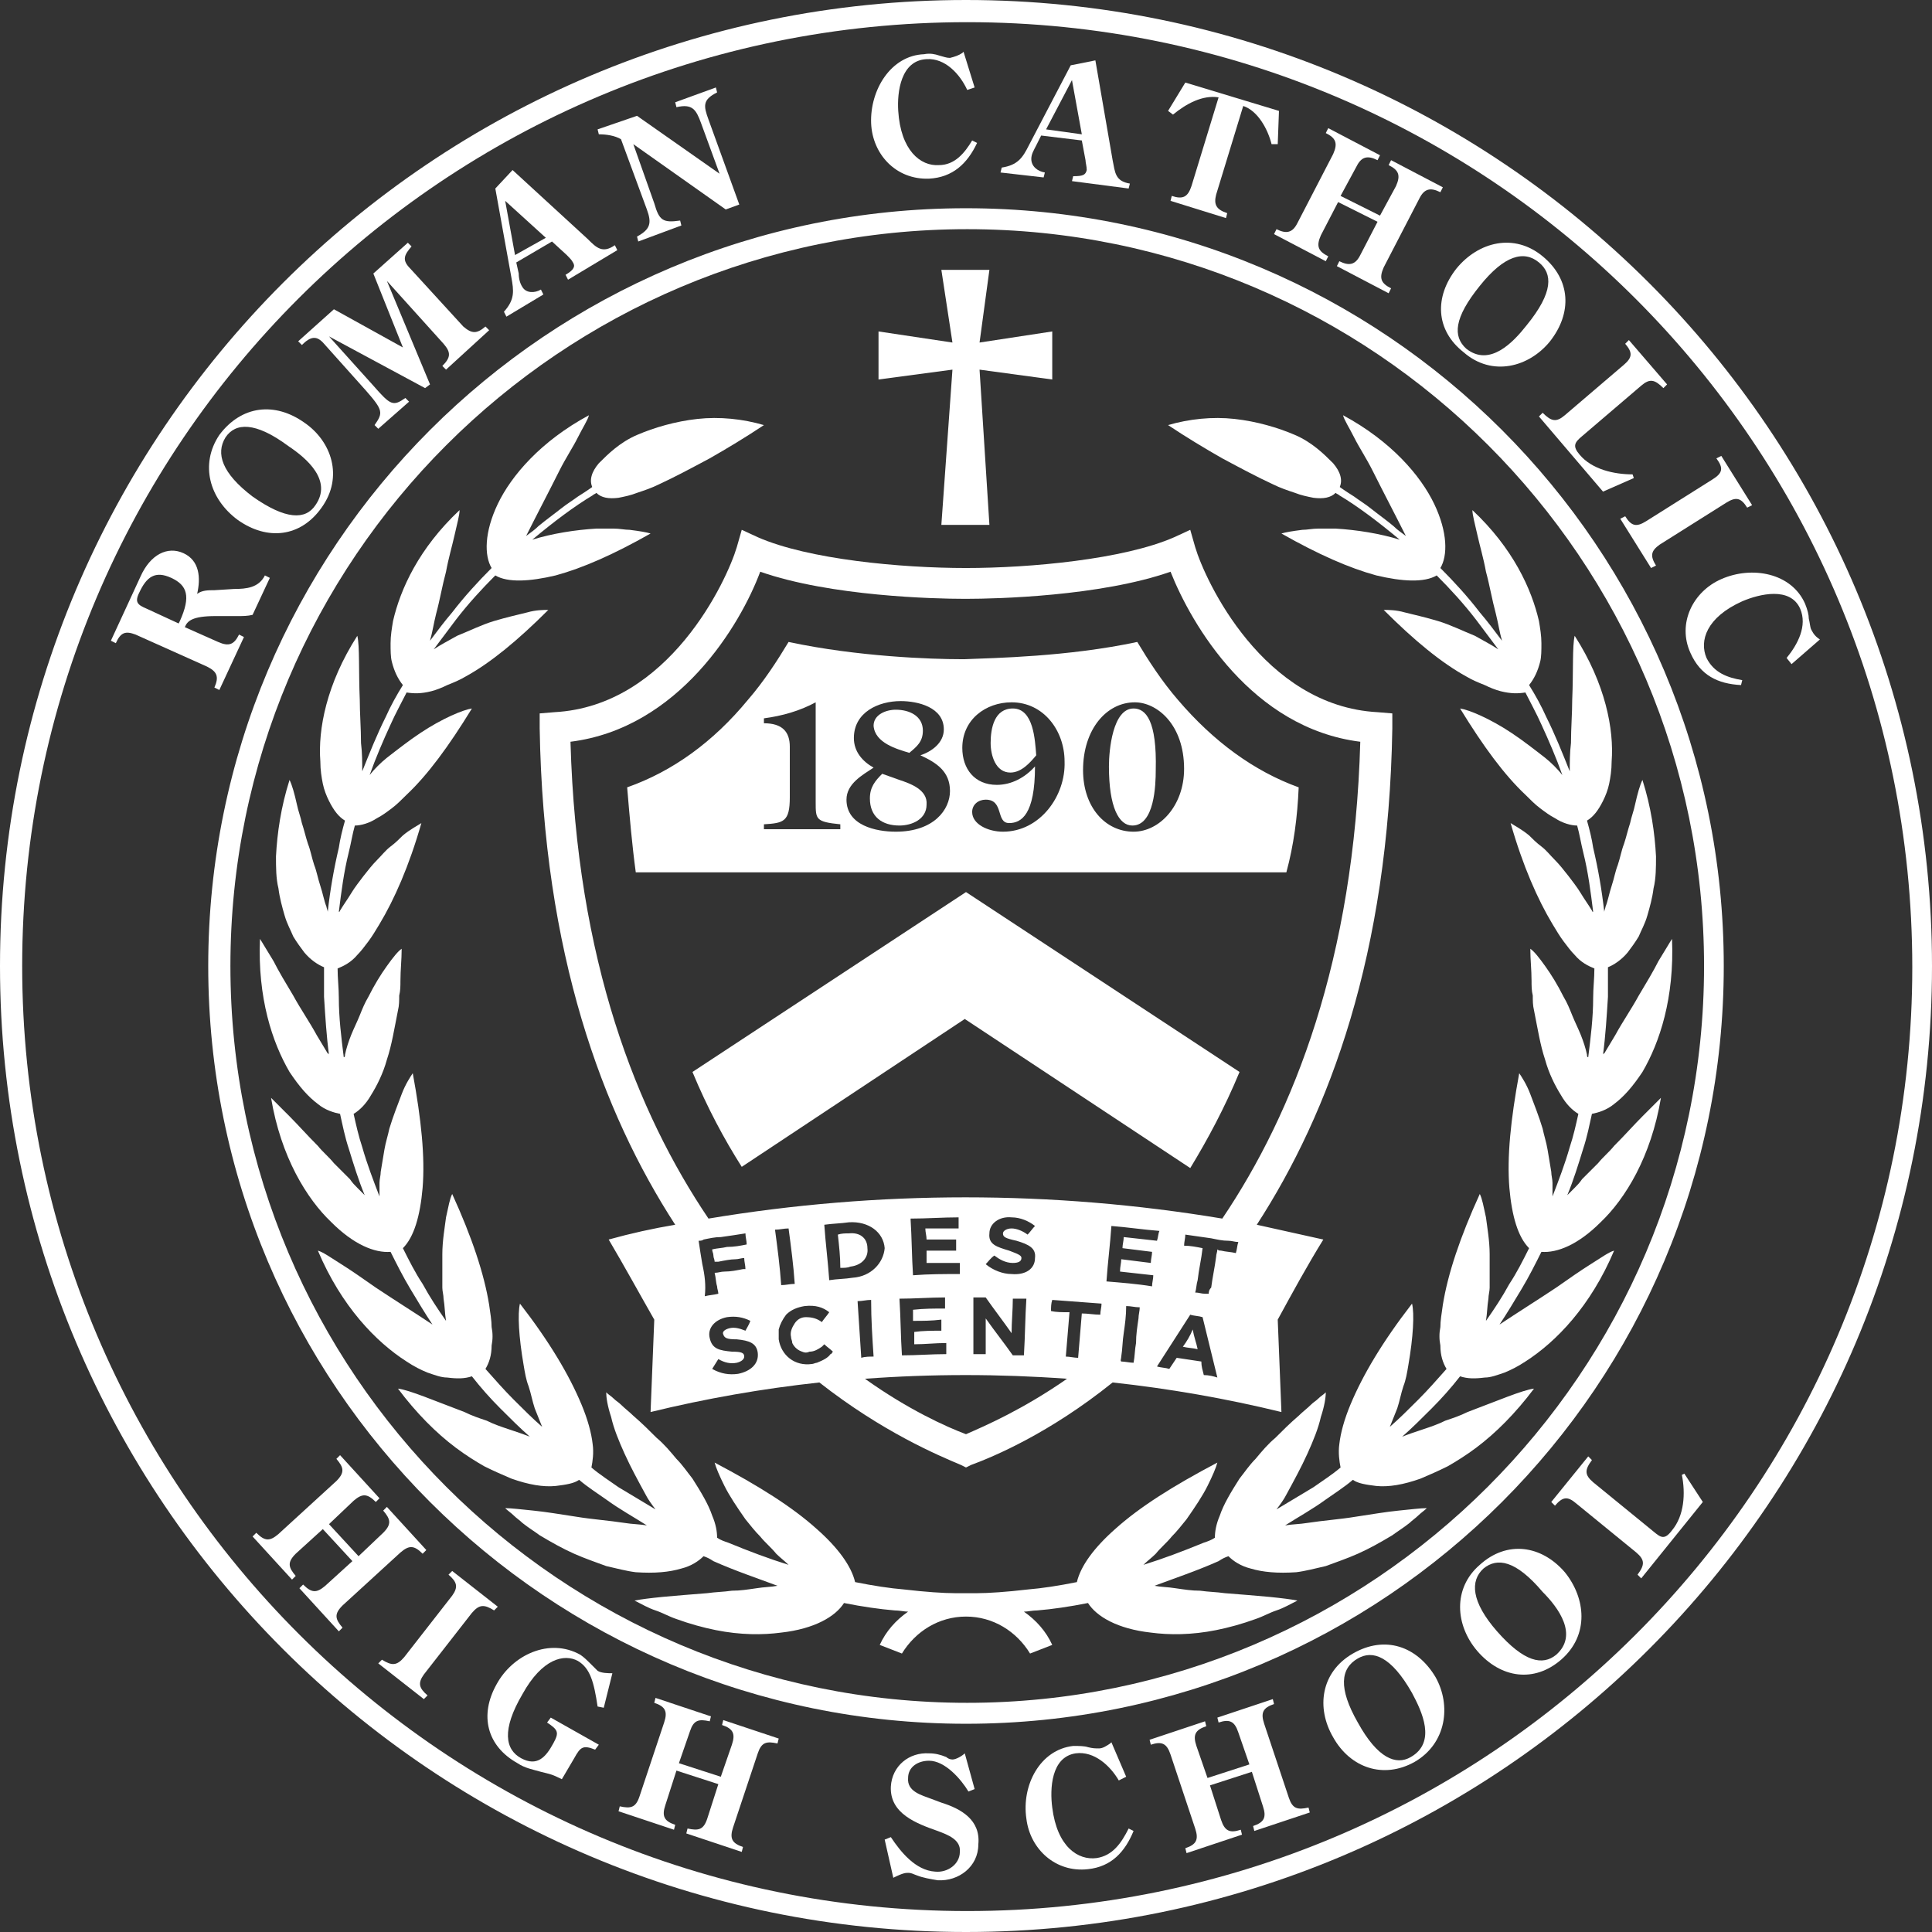 <?xml version="1.0" encoding="utf-8"?>
<!-- Generator: Adobe Illustrator 21.1.0, SVG Export Plug-In . SVG Version: 6.00 Build 0)  -->
<svg version="1.1" id="Layer_1" xmlns="http://www.w3.org/2000/svg" xmlns:xlink="http://www.w3.org/1999/xlink" x="0px" y="0px"
	 viewBox="0 0 156.8 156.8" style="enable-background:new 0 0 156.8 156.8;" xml:space="preserve">
<rect x="0" y="0" width="156.8" height="156.8" fill="#333333" stroke="none"/>
<style type="text/css">
	.st0{fill:#FFFFFF;}
</style>
<path class="st0" d="M17.7,52.1L15,50.9c0.2-0.5,0.6-0.9,2.5-0.9h1.8c0.4,0,0.8,0,1.2-0.1l1.4-3l-0.4-0.2c-0.5,1-1.5,1.1-2.5,1.1
	l-1.6,0.1c-0.5,0-1,0-1.4,0.3c0.3-1.3,0.2-2.7-1.1-3.3c-1.3-0.6-2.7,0.1-3.5,1.9L9,52l0.4,0.2c0.4-0.9,0.8-1,1.6-0.7l5.8,2.6
	c0.8,0.4,1,0.8,0.6,1.7l0.4,0.2l2-4.3l-0.4-0.2C19,52.3,18.6,52.5,17.7,52.1z M14.5,50.6l-2.6-1.2c-0.7-0.3-1-0.5-0.6-1.3
	c0.6-1.3,1.3-1.8,2.6-1.2s1.6,1.5,0.7,3.5L14.5,50.6z"/>
<path class="st0" d="M19.3,42.2c2.4,1.7,5.1,1.4,6.8-1c1.8-2.5,0.8-5.4-1.4-6.9c-2.4-1.7-5.1-1.4-6.9,1C16.2,37.7,17,40.5,19.3,42.2
	z M18.3,35.5c0.8-1.2,2.4-1.3,5.1,0.7c1.5,1,3.6,2.8,2.2,4.8c-0.8,1.2-2.4,1.2-5.1-0.7C18,38.4,17.5,36.8,18.3,35.5z"/>
<path class="st0" d="M26.3,27.9l3.4,3.8c1.4,1.6,1.4,1.8,0.7,2.8l0.3,0.3l2.5-2.2l-0.3-0.3c-1,0.7-1.2,0.6-2.6-1l-3.6-4l7.8,4.2
	l0.4-0.3l-3.5-8.4l4.6,5.1c0.6,0.7,0.6,1.1-0.1,1.8l0.3,0.3l3.5-3.2l-0.3-0.3c-0.7,0.6-1.1,0.6-1.8,0l-4.3-4.7
	c-0.7-0.7-0.5-1.1,0.1-1.8l-0.3-0.3l-2.8,2.5l2.4,6l-5.6-3.1l-2.9,2.6l0.3,0.3C25.2,27.3,25.7,27.2,26.3,27.9z"/>
<path class="st0" d="M47.7,19.4l-6.1-5.6l-1.4,1.5l1.3,7.2c0.2,1.1,0.3,1.8-0.6,2.8l0.2,0.4l3-1.8l-0.2-0.4
	c-0.5,0.3-1.2,0.3-1.5-0.2c-0.2-0.3-0.3-0.7-0.3-1.1l-0.2-0.9l2.9-1.7l1.2,1.1c0.2,0.2,0.4,0.4,0.5,0.6c0.2,0.3,0.1,0.6-0.6,1
	l0.2,0.4l4-2.4l-0.2-0.4C48.9,20.6,48.4,20.1,47.7,19.4z M41.8,20.7L41,16.3l3.3,3L41.8,20.7z"/>
<path class="st0" d="M50.4,11.3l2.1,5.7c0.4,1.1,0.3,1.6-0.8,2.2l0.1,0.4l3.5-1.3l-0.1-0.4c-1.4,0.2-1.7,0-2.1-1.4l-1.7-4.8l7.5,5.3
	l1.1-0.4l-2.5-6.9c-0.4-1.1-0.5-1.6,0.7-2.2l-0.1-0.4l-3.3,1.2l0.1,0.4c1.3-0.3,1.6,0.2,2,1.3l1.5,4.1l-6.7-4.7l-3.2,1.1l0.1,0.4
	C49.2,10.9,49.9,11,50.4,11.3z"/>
<path class="st0" d="M75.4,14.5c1.9-0.1,3.1-1.2,3.9-2.9l-0.4-0.2c-0.6,1-1.4,2-2.7,2c-1.5,0.1-3.1-1.2-3.3-4.4
	c-0.1-1.5,0.2-4.1,2.3-4.2c1.5-0.1,2.7,1.2,3.3,2.5l0.6-0.2l-0.9-2.9l-0.1,0.1c-0.3,0.2-0.6,0.3-1,0.4c-0.3,0-0.5-0.1-0.9-0.2
	c-0.3-0.1-0.7-0.2-1.2-0.1c-2.7,0.1-4.4,2.9-4.3,5.6C70.8,12.5,72.7,14.6,75.4,14.5z"/>
<path class="st0" d="M84.8,14c-0.6-0.1-1.1-0.5-1.1-1.1c0-0.4,0.2-0.7,0.4-1.1l0.4-0.8l3.3,0.4l0.3,1.6c0,0.2,0.1,0.5,0.1,0.8
	c-0.1,0.4-0.3,0.5-1.1,0.5L87,14.7l4.6,0.6l0.1-0.4c-1.2-0.2-1.2-0.9-1.4-1.9l-1.4-8.1l-2,0.4l-3.4,6.5c-0.5,1-0.9,1.6-2.2,1.8
	L81.2,14l3.5,0.4L84.8,14z M87,6.5l0.8,4.4l-2.9-0.4L87,6.5z"/>
<path class="st0" d="M98.9,7.9l-2.2,7.2c-0.3,0.9-0.7,1.1-1.6,0.8L95,16.3l4.5,1.4l0.1-0.4c-0.9-0.3-1.1-0.7-0.9-1.5l2.2-7.2
	c1.2,0.4,2,1.9,2.3,3.1h0.5l0.1-2.7l-7.6-2.3L94.8,9l0.4,0.3C96.3,8.4,97.6,7.7,98.9,7.9z"/>
<path class="st0" d="M103.4,19l4.2,2.2l0.2-0.4c-0.8-0.4-1-0.8-0.6-1.7l1.4-2.7l3.2,1.6l-1.4,2.7c-0.4,0.8-0.9,0.9-1.7,0.5l-0.2,0.4
	l4.2,2.2l0.2-0.4c-0.8-0.4-1-0.8-0.6-1.7l2.9-5.6c0.4-0.8,0.9-0.9,1.7-0.5l0.2-0.4l-4.2-2.2l-0.2,0.4c0.8,0.4,1,0.8,0.6,1.7
	l-1.3,2.4l-3.2-1.6l1.3-2.4c0.4-0.8,0.9-0.9,1.7-0.5l0.2-0.4l-4.2-2.2l-0.2,0.4c0.8,0.4,1,0.8,0.6,1.7l-2.9,5.6
	c-0.4,0.8-0.9,0.9-1.7,0.5L103.4,19z"/>
<path class="st0" d="M125.8,27.7c1.8-2.3,1.7-5-0.6-6.9s-5.2-1.2-7,1c-1.8,2.3-1.7,5,0.6,6.8C121.1,30.6,124.1,29.8,125.8,27.7z
	 M120.1,23.2c2-2.5,3.6-2.9,4.8-1.9c1.1,0.9,1.2,2.4-1,5.1c-1.1,1.4-3,3.4-4.9,1.9C117.9,27.3,118,25.8,120.1,23.2z"/>
<path class="st0" d="M131.8,29.6l-4.8,4.1c-0.7,0.6-1.1,0.5-1.8-0.2l-0.3,0.3l5.2,6.1l2.5-1.1l-0.1-0.3c-1.5,0-3.3-0.4-4.3-1.6
	c-0.6-0.7-0.4-1,0.2-1.5l4.8-4.1c0.7-0.6,1.1-0.5,1.8,0.2l0.3-0.3l-3.1-3.6l-0.3,0.3C132.5,28.6,132.5,29,131.8,29.6z"/>
<path class="st0" d="M139,38.9l-5.4,3.4c-0.8,0.5-1.2,0.4-1.7-0.4l-0.4,0.2l2.5,4l0.4-0.2c-0.5-0.8-0.4-1.2,0.3-1.7l5.4-3.4
	c0.8-0.5,1.2-0.4,1.7,0.4l0.4-0.2l-2.5-4l-0.4,0.2C139.9,38,139.8,38.4,139,38.9z"/>
<path class="st0" d="M147.7,51.9c-0.3-0.2-0.5-0.4-0.7-0.8c-0.1-0.2-0.1-0.5-0.2-0.9c0-0.3-0.1-0.7-0.3-1.2c-1.1-2.5-4.3-3.1-6.8-2
	c-2.3,1-3.6,3.6-2.5,6c0.8,1.8,2.2,2.5,4.1,2.6l0.1-0.4c-1.2-0.2-2.3-0.6-2.9-1.8c-0.6-1.4,0-3.3,2.9-4.6c1.4-0.6,3.9-1.2,4.7,0.6
	c0.6,1.4-0.2,2.9-1.1,4l0.4,0.5L147.7,51.9L147.7,51.9z"/>
<path class="st0" d="M32.5,126c0.7-0.6,1.1-0.6,1.8,0.1l0.3-0.3l-3.2-3.5l-0.3,0.3c0.6,0.7,0.7,1.1,0,1.8l-2,1.9l-2.4-2.6l2-1.9
	c0.7-0.6,1.1-0.6,1.8,0.1l0.3-0.3l-3.2-3.5l-0.3,0.3c0.6,0.7,0.7,1.1,0,1.8l-4.7,4.3c-0.7,0.6-1.1,0.6-1.8-0.1l-0.3,0.3l3.2,3.5
	l0.3-0.3c-0.6-0.7-0.7-1.1,0-1.8l2.2-2l2.4,2.6l-2.2,2c-0.7,0.6-1.1,0.6-1.8-0.1l-0.3,0.3l3.2,3.5l0.3-0.3c-0.6-0.7-0.7-1.1,0-1.8
	L32.5,126z"/>
<path class="st0" d="M40.4,130.4l-3.7-2.9l-0.3,0.3c0.7,0.6,0.8,1,0.3,1.7l-3.9,5c-0.6,0.7-1,0.7-1.8,0.2l-0.3,0.3l3.7,2.9l0.3-0.3
	c-0.7-0.6-0.8-1-0.3-1.7l3.9-5c0.6-0.7,1-0.7,1.8-0.2L40.4,130.4z"/>
<path class="st0" d="M47.9,135c-0.2-0.2-0.5-0.5-0.8-0.7c-2.5-1.4-5.5,0-6.8,2.4c-1.4,2.5-0.8,5,1.7,6.4c0.6,0.4,1.2,0.5,1.9,0.7
	c0.8,0.2,0.9,0.2,1.7,0.6l1-1.7c0.5-0.9,0.7-1.1,1.7-0.7l0.3-0.4l-3.9-2.2l-0.3,0.4c0.9,0.6,1,0.8,0.5,1.7c-0.6,1.1-1.3,1.9-2.6,1.2
	c-1.3-0.7-1.6-2.3,0.1-5.2c1.6-2.9,3.4-3.3,4.5-2.7c1,0.6,1.3,1.7,1.6,3.7l0.5,0.1l0.7-2.8c-0.3,0-0.9,0-1.2-0.2
	C48.3,135.4,48.1,135.2,47.9,135z"/>
<path class="st0" d="M58.6,140c0.9,0.3,1.1,0.7,0.8,1.6l-0.9,2.6l-3.4-1.1l0.9-2.6c0.3-0.9,0.7-1,1.6-0.8l0.1-0.4l-4.5-1.5l-0.1,0.4
	c0.9,0.3,1.1,0.7,0.8,1.6l-2,6c-0.3,0.9-0.7,1-1.6,0.8l-0.1,0.4l4.5,1.5l0.1-0.4c-0.9-0.3-1.1-0.7-0.8-1.6l0.9-2.8l3.4,1.1l-0.9,2.8
	c-0.3,0.9-0.7,1-1.6,0.8l-0.1,0.4l4.5,1.5l0.1-0.4c-0.9-0.3-1.1-0.7-0.8-1.6l2-6c0.3-0.9,0.7-1,1.6-0.8l0.1-0.4l-4.5-1.5L58.6,140z"
	/>
<path class="st0" d="M76.4,146.3l-0.8-0.3c-0.8-0.3-2-0.6-1.9-1.7c0-0.9,0.8-1.4,1.7-1.4c1.3,0,2.6,1.5,3.2,2.5l0.5-0.2l-0.8-2.9
	c-0.2,0.2-0.7,0.5-1,0.5c-0.2,0-0.4-0.1-0.5-0.2c-0.5-0.2-0.9-0.3-1.4-0.3c-1.6-0.1-3,1-3.1,2.7c-0.1,2.2,2.1,3,3.8,3.6
	c0.8,0.3,1.9,0.7,1.8,1.7c0,1-1,1.7-2,1.6c-1.6-0.1-2.8-1.6-3.6-2.8l-0.5,0.2l0.7,3.1c0.8-0.4,1-0.4,1.2-0.4c0.3,0,0.4,0.1,0.7,0.2
	c0.5,0.2,1.1,0.3,1.7,0.4c1.7,0.1,3.3-1.1,3.3-2.9C79.6,147.7,78,146.8,76.4,146.3z"/>
<path class="st0" d="M89,150.8c-1.5,0.2-3.2-0.9-3.6-4.1c-0.2-1.5-0.1-4.1,1.9-4.4c1.5-0.2,2.8,1,3.5,2.2l0.6-0.3l-1.2-2.8l-0.1,0.1
	c-0.3,0.2-0.6,0.4-0.9,0.4s-0.5,0-0.9-0.1c-0.3-0.1-0.7-0.1-1.2-0.1c-2.7,0.3-4.2,3.2-3.8,5.9c0.3,2.5,2.4,4.4,5,4.1
	c1.9-0.2,3-1.4,3.7-3.1l-0.4-0.2C91,149.6,90.3,150.6,89,150.8z"/>
<path class="st0" d="M104.6,145.9l-2-6c-0.3-0.9-0.1-1.3,0.8-1.6l-0.1-0.4l-4.5,1.5l0.1,0.4c0.9-0.3,1.3-0.1,1.6,0.8l0.9,2.6
	l-3.4,1.1l-0.9-2.6c-0.3-0.9-0.1-1.3,0.8-1.6l-0.1-0.4l-4.5,1.5l0.1,0.4c0.9-0.3,1.3-0.1,1.6,0.8l2,6c0.3,0.9,0.1,1.3-0.8,1.6
	l0.1,0.4l4.5-1.5l-0.1-0.4c-0.9,0.3-1.3,0.1-1.6-0.8l-0.9-2.8l3.4-1.1l0.9,2.8c0.3,0.9,0.1,1.3-0.8,1.6l0.1,0.4l4.5-1.5l-0.1-0.4
	C105.3,146.9,104.9,146.8,104.6,145.9z"/>
<path class="st0" d="M109.8,134.2c-2.6,1.5-3,4.4-1.6,6.8c1.4,2.5,4.1,3.4,6.6,2c2.6-1.5,3-4.6,1.7-6.9
	C115,133.6,112.4,132.7,109.8,134.2z M114.5,142.6c-1.2,0.7-2.7,0.1-4.3-2.8c-1.6-2.8-1.4-4.4,0-5.2c1.2-0.7,2.7-0.2,4.4,2.8
	C115.4,138.9,116.6,141.4,114.5,142.6z"/>
<path class="st0" d="M120.1,127c-2.2,1.9-2,4.9-0.2,7c1.9,2.2,4.6,2.6,6.8,0.7c2.3-2,2-5,0.3-7.1C125.1,125.4,122.3,125,120.1,127z
	 M126.3,134.3c-1.1,0.9-2.6,0.6-4.8-1.9c-2.1-2.4-2.2-4.1-1.1-5.1c1.1-0.9,2.6-0.7,4.8,1.9C126.5,130.5,128.1,132.7,126.3,134.3z"/>
<path class="st0" d="M136.5,119.7c0.3,1.5,0.2,3.3-0.8,4.5c-0.6,0.8-0.9,0.6-1.5,0.1l-4.9-4c-0.7-0.6-0.7-1-0.1-1.8l-0.3-0.3l-3,3.7
	l0.3,0.3c0.6-0.7,1-0.8,1.7-0.2l4.9,4c0.7,0.6,0.7,1,0.1,1.8l0.3,0.3l5-6.2l-1.5-2.3L136.5,119.7z"/>
<path class="st0" d="M113,57.9l-1.2-0.1c-9.3-0.5-14-10.7-14.8-13.4L96.6,43l-1.3,0.6c-4.1,1.8-11.7,2.5-16.9,2.5
	c-5.3,0-12.8-0.7-16.9-2.5L60.2,43l-0.4,1.4C59,47.1,54.3,57.3,45,57.8l-1.2,0.1v1.2c0.3,18.3,5.1,31.2,11,40.3
	c-1.8,0.3-3.6,0.7-5.4,1.2c1.3,2.2,2.5,4.4,3.7,6.5c-0.1,2.5-0.2,5-0.3,7.5c4.5-1.1,9.1-1.9,13.7-2.4c5.1,4,9.6,5.9,11.5,6.7
	l0.4,0.2l0.4-0.2c1.9-0.7,6.4-2.6,11.5-6.7c4.6,0.5,9.2,1.3,13.7,2.4c-0.1-2.5-0.2-5-0.3-7.5c1.2-2.2,2.4-4.4,3.7-6.5
	c-1.8-0.4-3.6-0.8-5.4-1.2c5.9-9.1,10.7-22,11-40.3V57.9z M91,110.1c0.1-0.6,0.1-1.3,0.2-1.9c0.1-0.7,0.2-1.4,0.2-2.2
	c0.4,0,0.7,0.1,1.1,0.1c0,0.3-0.1,0.6-0.1,0.9c-0.1,0.7-0.2,1.3-0.2,2c-0.1,0.5-0.1,1.1-0.2,1.6c-0.3,0-0.7-0.1-1-0.1
	C90.9,110.4,91,110.3,91,110.1z M78.4,116.4c-1.6-0.6-4.7-2-8.2-4.5c5.4-0.4,10.9-0.4,16.4,0C83,114.4,80,115.7,78.4,116.4z
	 M66.3,110.6c-0.1,0-0.3,0.1-0.4,0.1c-1.4,0.2-2.5-0.7-2.7-2l0,0c0-0.3,0-0.5,0-0.8c0.1-0.4,0.3-0.8,0.6-1.2
	c0.4-0.4,0.9-0.6,1.5-0.7c0.9-0.1,1.5,0.1,2,0.5c-0.2,0.3-0.4,0.5-0.6,0.8c-0.4-0.3-0.8-0.4-1.3-0.4c-0.4,0-0.7,0.2-0.9,0.5
	c-0.2,0.3-0.4,0.7-0.3,1.1l0,0c0,0.2,0.1,0.3,0.1,0.5c0.2,0.4,0.5,0.6,0.8,0.7c0.2,0.1,0.4,0.1,0.6,0c0.4,0,0.7-0.2,1-0.4
	c0.1-0.1,0.1-0.1,0.2-0.2c0.2,0.2,0.5,0.4,0.7,0.6c-0.1,0.1-0.1,0.2-0.2,0.2C67.2,110.2,66.8,110.4,66.3,110.6z M62.9,99.8
	c0.4,0,0.7-0.1,1.1-0.1c0.2,1.5,0.4,3,0.5,4.5c-0.4,0-0.7,0.1-1.1,0.1C63.3,102.8,63.1,101.3,62.9,99.8z M69.2,103.7
	c-0.6,0.1-1.3,0.1-1.9,0.2c-0.1-1.5-0.3-3-0.4-4.5c0.7-0.1,1.3-0.1,2-0.2c1.6-0.1,2.8,0.8,2.9,2.1l0,0
	C71.7,102.5,70.7,103.6,69.2,103.7z M70.9,110.1c-0.3,0-0.7,0-1,0.1c-0.1-1.5-0.2-3-0.3-4.6c0.4,0,0.7-0.1,1.1-0.1
	C70.7,107.1,70.8,108.6,70.9,110.1z M75.2,100.6c0.8,0,1.6,0,2.4,0c0,0.3,0,0.6,0,0.9c-0.8,0-1.6,0-2.4,0c0,0.3,0,0.6,0,1
	c0.9,0,1.8,0,2.7,0c0,0.3,0,0.6,0,0.9c-1.3,0-2.5,0-3.8,0.1c-0.1-1.5-0.1-3-0.2-4.6c1.3,0,2.6-0.1,3.9-0.1c0,0.3,0,0.6,0,0.9
	c-0.9,0-1.8,0-2.7,0C75.1,100,75.2,100.3,75.2,100.6z M76.7,105.3c0,0.3,0,0.6,0,0.9c-0.9,0-1.7,0-2.6,0.1c0,0.3,0,0.6,0,0.9
	c0.8,0,1.5,0,2.3-0.1c0,0.3,0,0.6,0,0.9c-0.7,0-1.5,0-2.2,0.1c0,0.3,0,0.6,0,1c0.9,0,1.7-0.1,2.6-0.1c0,0.3,0,0.6,0,0.9
	c-1.2,0-2.4,0.1-3.6,0.1c-0.1-1.5-0.1-3-0.2-4.6C74.2,105.4,75.5,105.3,76.7,105.3z M81.9,101.5c-1-0.3-1.7-0.5-1.6-1.4l0,0
	c0-0.8,0.8-1.4,1.8-1.3c0.7,0,1.4,0.3,1.9,0.7c-0.2,0.2-0.4,0.5-0.6,0.7c-0.4-0.3-0.9-0.5-1.3-0.5s-0.7,0.2-0.7,0.4l0,0
	c0,0.3,0.2,0.4,1.1,0.6c1,0.3,1.6,0.6,1.5,1.4l0,0c0,0.9-0.8,1.4-1.9,1.3c-0.7,0-1.5-0.3-2.1-0.8c0.2-0.2,0.4-0.5,0.7-0.7
	c0.4,0.3,0.9,0.6,1.5,0.6c0.4,0,0.7-0.1,0.7-0.4l0,0C82.9,101.9,82.7,101.8,81.9,101.5z M82.1,108.2c0-0.9,0.1-1.9,0.1-2.8
	c0.4,0,0.7,0,1.1,0c-0.1,1.5-0.1,3-0.2,4.6c-0.3,0-0.6,0-0.9,0c-0.7-1-1.5-2-2.2-3c0,1,0,1.9,0,2.9c-0.3,0-0.7,0-1,0
	c0-1.5,0-3,0-4.6c0.3,0,0.7,0,1,0C80.7,106.3,81.4,107.2,82.1,108.2z M85.3,106.4c0-0.3,0-0.6,0.1-0.9c1.3,0.1,2.7,0.2,4,0.3
	c0,0.3-0.1,0.6-0.1,0.9c-0.5,0-1-0.1-1.5-0.1c-0.1,1.2-0.2,2.4-0.3,3.6c-0.3,0-0.7-0.1-1-0.1c0.1-1.2,0.2-2.4,0.3-3.6
	C86.2,106.5,85.7,106.5,85.3,106.4z M93.9,100.7c-0.9-0.1-1.8-0.2-2.7-0.3c0,0.3-0.1,0.6-0.1,0.9c0.8,0.1,1.6,0.2,2.4,0.3
	c0,0.3-0.1,0.6-0.1,0.9c-0.8-0.1-1.6-0.2-2.4-0.3c0,0.3-0.1,0.6-0.1,1c0.9,0.1,1.8,0.2,2.7,0.3c0,0.3-0.1,0.6-0.1,0.9
	c-1.2-0.2-2.5-0.3-3.7-0.4c0.1-1.5,0.3-3,0.4-4.5c1.3,0.1,2.6,0.3,3.9,0.4C94,100.1,94,100.4,93.9,100.7z M57.5,98.9
	C51.7,90.3,46.8,78,46.3,60.2c8.8-1.1,13.8-9.5,15.4-13.8c5.7,2,14.2,2.2,16.5,2.2h0.3c2.3,0,10.8-0.2,16.5-2.2
	c1.7,4.3,6.6,12.7,15.4,13.8c-0.5,17.7-5.4,30.1-11.2,38.7C85.4,96.6,71.3,96.6,57.5,98.9z M57,102.6c-0.1-0.6-0.2-1.2-0.3-1.9
	c0.1,0,0.3,0,0.4-0.1c0.5-0.1,0.9-0.2,1.4-0.2c0.7-0.1,1.4-0.2,2-0.3c0,0.3,0.1,0.6,0.1,0.9c-0.5,0.1-1,0.2-1.6,0.2
	c-0.4,0.1-0.8,0.1-1.2,0.2c0,0.2,0.1,0.3,0.1,0.5s0.1,0.3,0.1,0.5c0.1,0,0.2,0,0.3,0c0.5-0.1,1-0.2,1.4-0.2c0.2,0,0.5-0.1,0.7-0.1
	c0,0.3,0.1,0.6,0.1,0.9c-0.1,0-0.1,0-0.2,0c-0.5,0.1-1,0.2-1.5,0.2c-0.3,0-0.5,0.1-0.8,0.1c0.1,0.4,0.1,0.8,0.2,1.1
	c0,0.2,0.1,0.4,0.1,0.6c-0.4,0.1-0.7,0.1-1.1,0.2C57.3,104.3,57.2,103.5,57,102.6z M59.9,111.5c-0.7,0.1-1.4,0-2.1-0.4
	c0.2-0.3,0.3-0.5,0.5-0.8c0.5,0.3,1,0.4,1.5,0.3c0.4-0.1,0.6-0.3,0.6-0.5l0,0c0-0.3-0.2-0.4-1-0.4c-1-0.1-1.6-0.2-1.8-1.1l0,0
	c-0.2-0.8,0.4-1.5,1.4-1.7c0.7-0.1,1.3,0,1.9,0.3c-0.1,0.3-0.3,0.6-0.4,0.8c-0.5-0.2-0.9-0.3-1.3-0.2s-0.6,0.3-0.5,0.5l0,0
	c0.1,0.3,0.3,0.4,1.1,0.4c1,0.1,1.6,0.3,1.7,1.1l0,0C61.6,110.7,60.9,111.3,59.9,111.5z M97.7,111.6c-0.1-0.4-0.2-0.7-0.2-1.1
	c-0.7-0.1-1.3-0.2-2-0.3c-0.2,0.3-0.4,0.6-0.6,0.9c-0.3-0.1-0.7-0.1-1-0.2c0.9-1.4,1.8-2.8,2.7-4.2c0.3,0.1,0.7,0.1,1,0.2
	c0.4,1.6,0.8,3.3,1.2,4.9C98.5,111.7,98.1,111.6,97.7,111.6z M98.1,105c-0.1,0-0.2,0-0.3,0c-0.3,0-0.5-0.1-0.8-0.1
	c0.1-0.3,0.1-0.7,0.2-1c0.1-0.9,0.3-1.7,0.4-2.6l0,0c-0.5-0.1-1-0.2-1.5-0.2c0-0.3,0.1-0.6,0.1-0.9c0.7,0.1,1.4,0.2,2.1,0.3
	c0.5,0.1,0.9,0.2,1.4,0.2c0.3,0,0.5,0.1,0.8,0.1c-0.1,0.3-0.1,0.6-0.2,0.9c-0.4-0.1-0.8-0.1-1.2-0.2c-0.1,0-0.2,0-0.3-0.1
	c0,0.2-0.1,0.4-0.1,0.6c-0.1,0.8-0.3,1.7-0.4,2.5C98.1,104.7,98.1,104.9,98.1,105z"/>
<path class="st0" d="M73.8,61.1c0.6-0.5,1.1-0.9,1.1-1.8c0-1.2-1.1-1.7-2.2-1.7c-0.8,0-1.8,0.4-1.8,1.3C71,60.3,72.8,60.8,73.8,61.1
	z"/>
<path class="st0" d="M73,63.3l-1.4-0.5c-0.6,0.6-1,1.1-1,2c0,1.5,1,2.2,2.4,2.2c1,0,2.2-0.5,2.2-1.7C75.3,64.1,73.9,63.6,73,63.3z"
	/>
<path class="st0" d="M92,57.5c-1.7,0-2,3.4-2,4.7c0,3.3,0.8,4.8,1.9,4.8c1.8,0,1.9-3.3,1.9-4.5C93.9,58.5,93,57.5,92,57.5z"/>
<path class="st0" d="M82.2,57.5c-1.5,0-1.8,1.6-1.8,2.8c0,1,0.4,2.4,1.6,2.4c0.9,0,1.6-0.8,2.1-1.4C84,60.1,83.9,57.5,82.2,57.5z"/>
<path class="st0" d="M105.4,63.9c-3.6-1.3-6.9-3.7-9.8-7.1c-1.3-1.5-2.4-3.2-3.3-4.7c-5.6,1.2-11.6,1.3-14,1.4H78
	c-2.4,0-8.4-0.2-14-1.4c-0.9,1.5-2,3.2-3.3,4.7c-2.8,3.4-6.1,5.8-9.8,7.1c0.2,2.4,0.4,4.7,0.7,6.9h52.8
	C105,68.6,105.3,66.3,105.4,63.9z M68.2,67.3H62v-0.4c1.6-0.1,2.1-0.2,2.1-2.2v-4.1c0-1.2-0.6-1.9-2.1-1.9v-0.4
	c1.5-0.2,2.9-0.6,4.2-1.3v8.1c0,1.4,0,1.6,2,1.8V67.3z M72.7,67.5c-1.6,0-4-0.5-4-2.6c0-1.3,1.3-2,2.2-2.6c-0.9-0.5-1.6-1.3-1.6-2.4
	c0-2.1,2-3,3.8-3c1.4,0,3.5,0.5,3.5,2.3c0,1.1-1,1.8-1.9,2.1c1.3,0.6,2.4,1.3,2.4,2.9C77.1,65.7,75.8,67.5,72.7,67.5z M81.4,67.5
	c-1.2,0-2.5-0.6-2.5-1.6c0-0.6,0.5-1,1.1-1c1.5,0,0.8,1.9,1.9,1.9c1,0,2.1-0.7,2.1-4.6c-0.8,0.9-1.9,1.5-3.1,1.5
	c-1.8,0-2.8-1.3-2.8-3c0-2.3,1.9-3.7,4-3.7c2.6,0,4.3,2.3,4.3,4.8C86.5,64.6,84.4,67.5,81.4,67.5z M92,67.5c-2.3,0-4.1-2-4.1-5
	c0-3.3,1.9-5.5,4.2-5.5c1.8,0,4,1.8,4,5.4C96.1,65.4,94.1,67.5,92,67.5z"/>
<polygon class="st0" points="76.4,42.6 80.3,42.6 79.5,30 85.4,30.8 85.4,26.9 79.5,27.8 80.3,21.9 76.4,21.9 77.3,27.8 71.3,26.9 
	71.3,30.8 77.3,30 "/>
<path class="st0" d="M96,109.3c0.4,0.1,0.8,0.1,1.2,0.2c-0.1-0.5-0.3-1-0.4-1.6C96.6,108.4,96.3,108.9,96,109.3z"/>
<path class="st0" d="M68.9,100.1c-0.3,0-0.6,0-0.9,0.1c0.1,0.9,0.2,1.8,0.2,2.7c0.3,0,0.6,0,0.8-0.1c0.9-0.1,1.5-0.7,1.4-1.5l0,0
	C70.4,100.5,69.8,100,68.9,100.1z"/>
<path class="st0" d="M78.4,72.4L56.2,87c1.2,2.9,2.6,5.5,4,7.7l18.1-12l18.3,12.1c1.4-2.3,2.8-4.9,4-7.8L78.4,72.4z"/>
<path class="st0" d="M78.4,131.2c2.2,0,4.1,1.2,5.2,3l1.8-0.7c-0.5-1.1-1.3-2-2.3-2.7c0.3,0,0.7-0.1,1.1-0.1
	c1.2-0.1,2.6-0.3,4.1-0.6c0.7,1.1,2.4,2.1,5.1,2.4c1.5,0.2,3.3,0.2,5.3-0.2c1-0.2,2.1-0.5,3.2-0.9c0.6-0.2,1.1-0.5,1.7-0.7
	s1.1-0.5,1.7-0.8c-0.5-0.1-1.3-0.2-2.3-0.3c-1.1-0.1-2.3-0.2-3.6-0.3c-0.7-0.1-1.3-0.1-2-0.2c-0.7,0-1.3-0.1-2-0.2
	c-0.6-0.1-1.2-0.1-1.7-0.2c1.6-0.6,3.4-1.2,5.2-2c0.3-0.2,0.5-0.3,0.8-0.4c0.4,0.4,1,0.8,1.8,1c1,0.3,2.2,0.4,3.7,0.3
	c0.8-0.1,1.5-0.3,2.4-0.5c0.8-0.3,1.7-0.6,2.6-1c0.9-0.4,1.8-0.9,2.8-1.5c0.4-0.3,0.9-0.6,1.4-1c0.2-0.2,0.5-0.4,0.7-0.6
	c0.2-0.2,0.5-0.4,0.7-0.6c-0.5,0-1.3,0.1-2.3,0.2c-1,0.1-2.2,0.3-3.5,0.5c-1.2,0.2-2.6,0.3-3.9,0.5c-0.6,0.1-1.2,0.1-1.8,0.2
	c1.1-0.7,2.2-1.3,3.3-2.1c0.7-0.5,1.5-1,2.2-1.6c0.4,0.3,1.1,0.4,1.9,0.5c1,0.1,2.2-0.1,3.6-0.6c0.7-0.3,1.4-0.6,2.2-1
	c0.7-0.4,1.5-0.9,2.3-1.5c1.6-1.2,3.2-2.8,4.7-4.8c-0.9,0.1-3,1-5.4,1.9c-0.6,0.3-1.2,0.5-1.8,0.7c-0.6,0.3-1.2,0.5-1.8,0.7
	c-0.6,0.2-1.2,0.4-1.7,0.6c0.8-0.7,1.6-1.5,2.4-2.3c0.8-0.8,1.6-1.7,2.3-2.6c0.6,0.2,1.2,0.2,2,0.1c0.5,0,1-0.2,1.6-0.4
	c0.5-0.2,1.1-0.5,1.7-0.9c2.5-1.6,5.3-4.5,7.2-9c-0.4,0.1-1.1,0.6-1.9,1.1c-0.8,0.5-1.8,1.2-2.8,1.9c-1.5,1-3.1,2-4.6,3
	c0.6-0.9,1.2-1.9,1.8-2.9c0.6-1,1.1-2,1.6-3c1.3,0.1,3-0.6,4.8-2.4c2-1.9,4.1-5.3,4.9-10.1c-0.3,0.3-0.8,0.8-1.5,1.5
	c-0.7,0.7-1.4,1.5-2.3,2.4c-0.4,0.5-0.9,0.9-1.3,1.4c-0.4,0.4-0.9,0.9-1.3,1.3c-0.2,0.3-0.4,0.5-0.6,0.7c-0.2,0.2-0.4,0.4-0.6,0.6
	c0.5-1.2,0.9-2.5,1.3-3.8c0.3-0.9,0.5-1.9,0.7-2.8c0.5-0.1,1.2-0.3,1.8-0.8c0.8-0.6,1.5-1.4,2.3-2.6c1.4-2.4,2.6-6,2.4-10.8
	c-0.2,0.3-0.6,1-1.1,1.8c-0.4,0.8-1,1.8-1.6,2.8c-0.6,1.1-1.3,2.1-1.9,3.2c-0.3,0.5-0.6,1-0.9,1.5c-0.1,0-0.1,0.1-0.1,0.1
	c0.2-1.5,0.3-3.1,0.4-4.7c0-0.8,0-1.6,0-2.4c0.5-0.2,1.1-0.6,1.6-1.2c0.3-0.4,0.6-0.8,0.9-1.3c0.2-0.5,0.5-1,0.7-1.7
	c0.2-0.7,0.4-1.4,0.5-2.2c0.2-0.8,0.2-1.7,0.2-2.6c-0.1-1.9-0.4-4-1.1-6.2c-0.2,0.4-0.4,1.1-0.6,2c-0.1,0.5-0.3,1-0.4,1.5
	c-0.2,0.6-0.3,1.1-0.5,1.7c-0.2,0.5-0.3,1.1-0.5,1.7c-0.2,0.5-0.3,1.1-0.5,1.7c-0.2,0.6-0.3,1.2-0.5,1.7c0,0.1-0.1,0.3-0.1,0.4
	c-0.2-1.8-0.5-3.5-0.9-5.2c-0.1-0.7-0.3-1.5-0.5-2.2c0.5-0.3,0.9-0.8,1.3-1.6c0.2-0.4,0.4-0.9,0.5-1.4c0.1-0.5,0.2-1.1,0.2-1.8
	c0.2-2.6-0.5-6.3-3-10.2c-0.2,0.8-0.1,2.9-0.2,5.2c0,1.1-0.1,2.3-0.1,3.5c-0.1,0.8-0.1,1.6-0.1,2.3c-0.6-1.5-1.2-3-1.9-4.4
	c-0.4-0.9-0.9-1.8-1.4-2.6c0.4-0.5,0.7-1.1,0.9-1.9c0.1-0.4,0.1-0.9,0.1-1.5c0-0.6-0.1-1.2-0.2-1.8c-0.6-2.6-2.1-5.9-5.4-9
	c0,0.4,0.2,1.1,0.4,2c0.2,0.9,0.5,1.9,0.7,3c0.3,1.1,0.5,2.3,0.8,3.4c0.2,0.8,0.3,1.5,0.5,2.2c-0.6-0.8-1.2-1.6-1.8-2.3
	c-1-1.3-2.1-2.5-3.2-3.6l0,0c0.6-1,0.6-2.9-0.5-5.2c-1.1-2.3-3.5-5.1-7.4-7.2c0.1,0.4,0.5,1,0.9,1.8c0.4,0.8,1,1.7,1.5,2.7
	c0.9,1.8,1.9,3.7,2.7,5.3c-0.4-0.3-0.7-0.5-1-0.8c-0.6-0.5-1.3-1-1.8-1.4c-0.5-0.4-1-0.7-1.4-1c-0.8-0.5-1.2-0.8-1.2-0.8v0.1l0,0
	c0.3-0.6,0.1-1.3-0.5-2c-0.4-0.4-0.8-0.8-1.3-1.2s-1.1-0.8-1.8-1.1c-1.4-0.6-3.1-1.1-4.9-1.3c-1.8-0.2-3.7,0-5.4,0.5
	c1.5,1,3,1.9,4.4,2.7c1.5,0.8,2.8,1.5,4.1,2.1c0.6,0.3,1.2,0.5,1.8,0.7c0.5,0.2,1,0.3,1.5,0.4c0.8,0.1,1.4,0,1.8-0.4
	c0.1,0.1,0.2,0.1,0.3,0.2c1.5,0.9,3.1,2.1,4.9,3.6c-1.6-0.5-3.5-0.8-5.2-0.9c-0.5,0-0.9,0-1.4,0s-0.9,0.1-1.3,0.1
	c-0.8,0.1-1.4,0.2-1.7,0.3c3,1.7,5.5,2.8,7.7,3.4c2.1,0.5,3.9,0.6,4.9,0c1.1,1.1,2.2,2.3,3.2,3.6c0.6,0.8,1.2,1.6,1.8,2.4
	c-0.6-0.4-1.2-0.7-1.9-1.1c-1-0.4-2-0.9-3-1.2s-1.9-0.5-2.7-0.7c-0.7-0.2-1.3-0.2-1.7-0.2c2.5,2.5,4.7,4.3,6.7,5.4
	c0.5,0.3,1,0.5,1.5,0.7c0.4,0.2,0.9,0.4,1.3,0.5c0.8,0.2,1.4,0.2,2,0.1c0.4,0.8,0.9,1.7,1.3,2.6c0.6,1.3,1.2,2.7,1.7,4.1
	c-0.4-0.5-0.9-1-1.4-1.4c-0.9-0.7-1.8-1.4-2.7-2c-1.8-1.2-3.5-1.9-4.2-2c1.9,3.1,3.6,5.4,5.3,7c0.4,0.4,0.8,0.8,1.2,1.1
	c0.4,0.3,0.8,0.6,1.2,0.8c0.6,0.4,1.3,0.6,1.8,0.6c0.2,0.7,0.3,1.4,0.5,2.2c0.4,1.6,0.6,3.2,0.8,4.8c-0.1,0-0.1-0.1-0.1-0.1
	c-0.3-0.5-0.6-0.9-0.9-1.4c-0.3-0.5-0.7-1-1-1.4c-0.4-0.5-0.7-0.9-1.1-1.3s-0.7-0.8-1.1-1.1c-0.4-0.3-0.7-0.6-1-0.9
	c-0.6-0.5-1.2-0.8-1.5-1c1,3.5,2.2,6.2,3.4,8.2c0.3,0.5,0.6,1,0.9,1.4c0.3,0.4,0.6,0.8,0.9,1.1c0.5,0.6,1.1,0.9,1.6,1.1
	c0,0.8-0.1,1.6-0.1,2.4c0,1.6-0.2,3.2-0.4,4.8c-0.1,0-0.1-0.1-0.1-0.2c-0.1-0.5-0.3-1.1-0.5-1.6c-0.2-0.5-0.5-1.1-0.7-1.6
	c-0.2-0.5-0.4-1-0.7-1.5c-0.5-1-1-1.8-1.5-2.5s-0.9-1.2-1.2-1.4c0,0.9,0.1,1.7,0.1,2.6c0,0.4,0,0.8,0.1,1.2c0,0.4,0,0.8,0.1,1.2
	c0.3,1.5,0.5,2.8,0.9,4c0.3,1.1,0.8,2.1,1.3,2.9c0.4,0.7,0.9,1.2,1.4,1.5c-0.2,0.9-0.4,1.8-0.7,2.7c-0.4,1.4-0.9,2.7-1.4,4
	c0,0,0-0.1,0-0.2c0-0.3,0-0.6,0-0.9c0-0.3-0.1-0.6-0.1-0.9c-0.1-0.6-0.2-1.2-0.3-1.8s-0.3-1.2-0.4-1.7c-0.3-1-0.7-2-1-2.8
	c-0.3-0.8-0.7-1.4-0.9-1.7c-0.7,3.8-1,6.8-0.8,9.3c0.2,2.3,0.7,4,1.6,4.9c-0.5,1-1,2-1.6,2.9c-0.6,1.1-1.2,2-1.9,3l0,0
	c0.1-0.6,0.1-1.2,0.2-1.8c0-0.3,0.1-0.6,0.1-0.9c0-0.3,0-0.6,0-0.9c0-0.6,0-1.2,0-1.8c0-1.1-0.2-2.2-0.3-3c-0.2-0.9-0.3-1.5-0.5-1.9
	c-1.6,3.5-2.6,6.5-3,9c-0.1,0.7-0.2,1.3-0.2,1.8c-0.1,0.5-0.1,1,0,1.5c0,0.8,0.2,1.4,0.5,1.9c-0.8,0.9-1.5,1.7-2.3,2.5
	c-0.8,0.8-1.5,1.5-2.3,2.2c0.2-0.5,0.4-1,0.6-1.5c0.2-0.6,0.3-1.2,0.5-1.8c0.2-0.5,0.3-1.1,0.4-1.7c0.4-2.3,0.5-4.2,0.3-5
	c-2.4,3.1-4,5.8-5,8.2c-0.5,1.2-0.8,2.3-0.9,3.2c-0.1,0.7,0,1.4,0.1,1.9c-0.7,0.6-1.5,1.1-2.2,1.6c-1,0.6-2,1.2-3,1.8
	c0.3-0.4,0.6-0.8,0.8-1.2c0.6-1.1,1.2-2.2,1.7-3.3s0.9-2.1,1.1-3c0.3-0.9,0.4-1.6,0.4-2c-0.2,0.2-0.4,0.3-0.6,0.5
	c-0.2,0.2-0.4,0.3-0.6,0.5c-0.3,0.3-0.7,0.6-1,0.9c-0.7,0.6-1.3,1.2-1.9,1.8c-0.6,0.5-1.1,1.1-1.6,1.7c-0.5,0.5-0.9,1.1-1.3,1.6
	c-0.7,1.1-1.3,2.1-1.6,3c-0.3,0.7-0.4,1.3-0.4,1.8c-0.3,0.2-0.6,0.3-0.9,0.4c-1.7,0.7-3.3,1.3-4.9,1.8c0.3-0.3,0.7-0.6,1-0.9
	c0.4-0.5,0.9-0.9,1.3-1.4c0.4-0.4,0.8-0.9,1.2-1.4c0.7-1,1.3-1.9,1.7-2.7c0.4-0.8,0.7-1.5,0.8-1.9c-3.6,1.9-6.3,3.6-8.3,5.4
	c-1.7,1.5-2.8,3-3.1,4.3c-1.5,0.3-2.8,0.5-4,0.6c-1.7,0.2-3.2,0.3-4.1,0.3c-0.4,0-0.7,0-0.9,0h0c-0.2,0-0.5,0-0.9,0
	c-0.9,0-2.4-0.1-4.1-0.3c-1.2-0.1-2.5-0.3-4-0.6c-0.3-1.3-1.4-2.8-3.1-4.3c-2-1.8-4.7-3.5-8.3-5.4c0.1,0.4,0.4,1.1,0.8,1.9
	c0.4,0.8,1,1.7,1.7,2.7c0.4,0.5,0.8,1,1.2,1.4c0.4,0.5,0.9,0.9,1.3,1.4c0.3,0.3,0.7,0.6,1,0.9c-1.6-0.5-3.2-1.1-4.9-1.8
	c-0.3-0.1-0.6-0.2-0.9-0.4c0-0.5-0.1-1.1-0.4-1.8c-0.3-0.9-0.9-1.9-1.6-3c-0.4-0.5-0.8-1.1-1.3-1.6c-0.5-0.6-1-1.2-1.6-1.7
	c-0.6-0.6-1.2-1.2-1.9-1.8c-0.3-0.3-0.7-0.6-1-0.9c-0.2-0.2-0.4-0.3-0.6-0.5c-0.2-0.2-0.4-0.3-0.6-0.5c0,0.4,0.1,1.1,0.4,2
	c0.2,0.9,0.6,1.9,1.1,3s1.1,2.2,1.7,3.3c0.2,0.4,0.5,0.8,0.8,1.2c-1-0.6-2-1.2-3-1.8c-0.7-0.5-1.5-1-2.2-1.6
	c0.1-0.5,0.2-1.2,0.1-1.9c-0.1-0.9-0.4-2-0.9-3.2c-1-2.4-2.6-5.1-5-8.2c-0.2,0.8-0.1,2.7,0.3,5c0.1,0.6,0.2,1.2,0.4,1.7
	c0.2,0.6,0.3,1.2,0.5,1.8c0.2,0.5,0.4,1,0.6,1.5c-0.8-0.7-1.5-1.4-2.3-2.2c-0.8-0.8-1.5-1.6-2.3-2.5c0.3-0.5,0.5-1.1,0.5-1.9
	c0.1-0.5,0.1-1,0-1.5c0-0.5-0.1-1.1-0.2-1.8c-0.4-2.5-1.4-5.5-3-9c-0.2,0.4-0.3,1-0.5,1.9c-0.1,0.8-0.3,1.9-0.3,3c0,0.6,0,1.2,0,1.8
	c0,0.3,0,0.6,0,0.9c0,0.3,0.1,0.6,0.1,0.9c0.1,0.6,0.1,1.2,0.2,1.8l0,0c-0.7-1-1.3-1.9-1.9-3c-0.6-0.9-1.1-1.9-1.6-2.9
	c0.9-0.9,1.4-2.6,1.6-4.9c0.2-2.5-0.1-5.5-0.8-9.3c-0.2,0.3-0.6,0.9-0.9,1.7c-0.3,0.8-0.7,1.8-1,2.8c-0.1,0.5-0.3,1.1-0.4,1.7
	s-0.2,1.2-0.3,1.8c0,0.3-0.1,0.6-0.1,0.9c0,0.3,0,0.6,0,0.9c0,0.1,0,0.2,0,0.2c-0.5-1.3-1-2.6-1.4-4c-0.3-0.9-0.5-1.8-0.7-2.7
	c0.5-0.3,1-0.8,1.4-1.5c0.5-0.8,1-1.8,1.3-2.9c0.4-1.2,0.6-2.5,0.9-4c0.1-0.4,0.1-0.8,0.1-1.2c0.1-0.4,0.1-0.8,0.1-1.2
	c0-0.9,0.1-1.7,0.1-2.6c-0.3,0.2-0.7,0.7-1.2,1.4s-1,1.5-1.5,2.5c-0.3,0.5-0.5,1-0.7,1.5s-0.5,1.1-0.7,1.6c-0.2,0.5-0.4,1.1-0.5,1.6
	c0,0.1,0,0.2-0.1,0.2c-0.2-1.6-0.4-3.2-0.4-4.8c0-0.8-0.1-1.6-0.1-2.4c0.5-0.2,1.1-0.5,1.6-1.1c0.3-0.3,0.6-0.7,0.9-1.1
	c0.3-0.4,0.6-0.9,0.9-1.4c1.2-2,2.4-4.7,3.4-8.2c-0.3,0.2-0.9,0.5-1.5,1c-0.3,0.3-0.6,0.6-1,0.9c-0.4,0.3-0.7,0.7-1.1,1.1
	s-0.7,0.8-1.1,1.3c-0.3,0.4-0.7,0.9-1,1.4c-0.3,0.5-0.6,0.9-0.9,1.4c0,0,0,0.1-0.1,0.1c0.2-1.6,0.4-3.2,0.8-4.8
	c0.2-0.8,0.3-1.5,0.5-2.2c0.5,0,1.2-0.2,1.8-0.6c0.4-0.2,0.8-0.5,1.2-0.8c0.4-0.3,0.8-0.7,1.2-1.1c1.7-1.6,3.4-3.9,5.3-7
	c-0.7,0.1-2.4,0.8-4.2,2c-0.9,0.6-1.8,1.3-2.7,2c-0.5,0.4-1,0.9-1.4,1.4c0.5-1.4,1.1-2.8,1.7-4.1c0.4-0.9,0.9-1.8,1.3-2.6
	c0.6,0.1,1.2,0.1,2-0.1c0.4-0.1,0.9-0.3,1.3-0.5c0.5-0.2,1-0.4,1.5-0.7c2-1.1,4.2-2.9,6.7-5.4c-0.4,0-1,0-1.7,0.2
	c-0.8,0.2-1.7,0.4-2.7,0.7s-2,0.8-3,1.2c-0.7,0.4-1.3,0.7-1.9,1.1c0.6-0.8,1.2-1.6,1.8-2.4c1-1.3,2.1-2.5,3.2-3.6
	c1,0.6,2.8,0.5,4.9,0c2.2-0.6,4.7-1.7,7.7-3.4c-0.3-0.1-0.9-0.2-1.7-0.3c-0.4,0-0.8-0.1-1.3-0.1s-0.9,0-1.4,0
	c-1.7,0.1-3.6,0.4-5.2,0.9c1.8-1.5,3.4-2.7,4.9-3.6c0.1-0.1,0.2-0.1,0.3-0.2c0.4,0.4,1,0.5,1.8,0.4c0.5-0.1,1-0.2,1.5-0.4
	c0.6-0.2,1.2-0.4,1.8-0.7c1.3-0.6,2.6-1.3,4.1-2.1c1.4-0.8,2.9-1.7,4.4-2.7c-1.7-0.5-3.6-0.7-5.4-0.5c-1.8,0.2-3.5,0.7-4.9,1.3
	c-0.7,0.3-1.3,0.7-1.8,1.1s-0.9,0.8-1.3,1.2c-0.6,0.7-0.8,1.4-0.5,2l0,0v-0.1c0,0-0.4,0.3-1.2,0.8c-0.4,0.3-0.9,0.6-1.4,1
	c-0.5,0.4-1.2,0.9-1.8,1.4c-0.3,0.3-0.6,0.5-1,0.8c0.8-1.6,1.8-3.5,2.7-5.3c0.5-1,1.1-1.9,1.5-2.7c0.4-0.8,0.8-1.4,0.9-1.8
	c-3.9,2.1-6.3,4.9-7.4,7.2c-1.1,2.3-1.1,4.2-0.5,5.2l0,0c-1.1,1.1-2.2,2.3-3.2,3.6c-0.6,0.7-1.2,1.5-1.8,2.3
	c0.2-0.7,0.3-1.4,0.5-2.2c0.3-1.1,0.5-2.3,0.8-3.4c0.2-1.1,0.5-2.1,0.7-3s0.4-1.6,0.4-2c-3.3,3.1-4.8,6.4-5.4,9
	c-0.1,0.6-0.2,1.2-0.2,1.8c0,0.6,0,1.1,0.1,1.5c0.2,0.8,0.5,1.4,0.9,1.9c-0.5,0.8-1,1.7-1.4,2.6c-0.7,1.4-1.3,2.9-1.9,4.4
	c0-0.7,0-1.5-0.1-2.3c0-1.2-0.1-2.4-0.1-3.5c-0.1-2.3,0-4.4-0.2-5.2c-2.5,3.9-3.2,7.6-3,10.2c0,0.7,0.1,1.3,0.2,1.8s0.3,1,0.5,1.4
	c0.4,0.8,0.8,1.3,1.3,1.6c-0.2,0.7-0.4,1.5-0.5,2.2c-0.4,1.7-0.7,3.4-0.9,5.2c0-0.1-0.1-0.3-0.1-0.4c-0.2-0.5-0.3-1.1-0.5-1.7
	c-0.2-0.6-0.3-1.2-0.5-1.7c-0.2-0.6-0.3-1.2-0.5-1.7c-0.2-0.6-0.3-1.1-0.5-1.7c-0.1-0.5-0.3-1-0.4-1.5c-0.2-0.9-0.4-1.6-0.6-2
	c-0.7,2.2-1,4.3-1.1,6.2c0,0.9,0,1.8,0.2,2.6c0.1,0.8,0.3,1.5,0.5,2.2c0.2,0.7,0.5,1.2,0.7,1.7c0.3,0.5,0.6,0.9,0.9,1.3
	c0.5,0.6,1.1,1,1.6,1.2c0,0.8,0,1.6,0,2.4c0.1,1.6,0.2,3.2,0.4,4.7c0,0,0-0.1-0.1-0.1c-0.3-0.5-0.6-1-0.9-1.5
	c-0.6-1.1-1.3-2.1-1.9-3.2c-0.6-1-1.2-2-1.6-2.8c-0.5-0.8-0.9-1.5-1.1-1.8c-0.2,4.8,1,8.4,2.4,10.8c0.8,1.2,1.5,2,2.3,2.6
	c0.6,0.5,1.3,0.7,1.8,0.8c0.2,0.9,0.4,1.9,0.7,2.8c0.4,1.3,0.8,2.6,1.3,3.8c-0.2-0.2-0.4-0.4-0.6-0.6c-0.2-0.2-0.4-0.4-0.6-0.7
	c-0.4-0.4-0.9-0.9-1.3-1.3c-0.4-0.5-0.9-0.9-1.3-1.4c-0.9-0.9-1.6-1.7-2.3-2.4c-0.7-0.7-1.2-1.2-1.5-1.5c0.8,4.8,2.9,8.2,4.9,10.1
	c1.8,1.8,3.5,2.5,4.8,2.4c0.5,1,1,2,1.6,3c0.6,1,1.2,2,1.8,2.9c-1.5-1-3.1-2-4.6-3c-1-0.7-2-1.4-2.8-1.9s-1.5-1-1.9-1.1
	c1.9,4.5,4.7,7.4,7.2,9c0.6,0.4,1.2,0.7,1.7,0.9c0.6,0.2,1.1,0.4,1.6,0.4c0.8,0.1,1.4,0.1,2-0.1c0.7,0.9,1.5,1.8,2.3,2.6
	c0.8,0.8,1.6,1.6,2.4,2.3c-0.5-0.2-1.1-0.4-1.7-0.6c-0.6-0.2-1.2-0.4-1.8-0.7c-0.6-0.2-1.2-0.4-1.8-0.7c-2.4-0.9-4.5-1.8-5.4-1.9
	c1.5,2,3.1,3.6,4.7,4.8c0.8,0.6,1.6,1.1,2.3,1.5c0.8,0.4,1.5,0.7,2.2,1c1.4,0.5,2.6,0.7,3.6,0.6c0.8-0.1,1.5-0.2,1.9-0.5
	c0.7,0.6,1.5,1.1,2.2,1.6c1.1,0.8,2.2,1.4,3.3,2.1c-0.6-0.1-1.2-0.1-1.8-0.2c-1.3-0.2-2.7-0.3-3.9-0.5c-1.3-0.2-2.5-0.4-3.5-0.5
	c-1-0.1-1.8-0.2-2.3-0.2c0.2,0.2,0.5,0.4,0.7,0.6c0.2,0.2,0.5,0.4,0.7,0.6c0.5,0.4,1,0.7,1.4,1c1,0.6,1.9,1.1,2.8,1.5
	c0.9,0.4,1.8,0.7,2.6,1c0.9,0.2,1.6,0.4,2.4,0.5c1.5,0.1,2.7,0,3.7-0.3c0.8-0.2,1.4-0.6,1.8-1c0.3,0.1,0.5,0.2,0.8,0.4
	c1.8,0.8,3.6,1.4,5.2,2c-0.5,0.1-1.1,0.1-1.7,0.2c-0.7,0.1-1.3,0.2-2,0.2c-0.7,0.1-1.3,0.1-2,0.2c-1.3,0.1-2.5,0.2-3.6,0.3
	c-1,0.1-1.8,0.2-2.3,0.3c0.6,0.3,1.1,0.6,1.7,0.8s1.1,0.5,1.7,0.7c1.1,0.4,2.2,0.7,3.2,0.9c2,0.4,3.8,0.4,5.3,0.2
	c2.7-0.3,4.4-1.3,5.1-2.4c1.5,0.3,2.9,0.5,4.1,0.6c0.4,0,0.8,0.1,1.1,0.1c-1,0.7-1.8,1.6-2.3,2.7l1.8,0.7
	C74.3,132.4,76.2,131.2,78.4,131.2L78.4,131.2z"/>
<path class="st0" d="M78.4,0C35.1,0,0,35.1,0,78.4s35.1,78.4,78.4,78.4c43.3,0,78.4-35.1,78.4-78.4S121.7,0,78.4,0z M78.5,155.1
	c-42.3,0-76.7-34.3-76.7-76.7S36.1,1.8,78.5,1.8s76.7,34.3,76.7,76.7S120.8,155.1,78.5,155.1z"/>
<path class="st0" d="M78.4,16.9c-34,0-61.5,27.5-61.5,61.5s27.5,61.5,61.5,61.5s61.5-27.5,61.5-61.5S112.4,16.9,78.4,16.9z
	 M78.5,138.2c-33,0-59.8-26.8-59.8-59.8s26.8-59.8,59.8-59.8s59.8,26.8,59.8,59.8S111.4,138.2,78.5,138.2z"/>
</svg>
